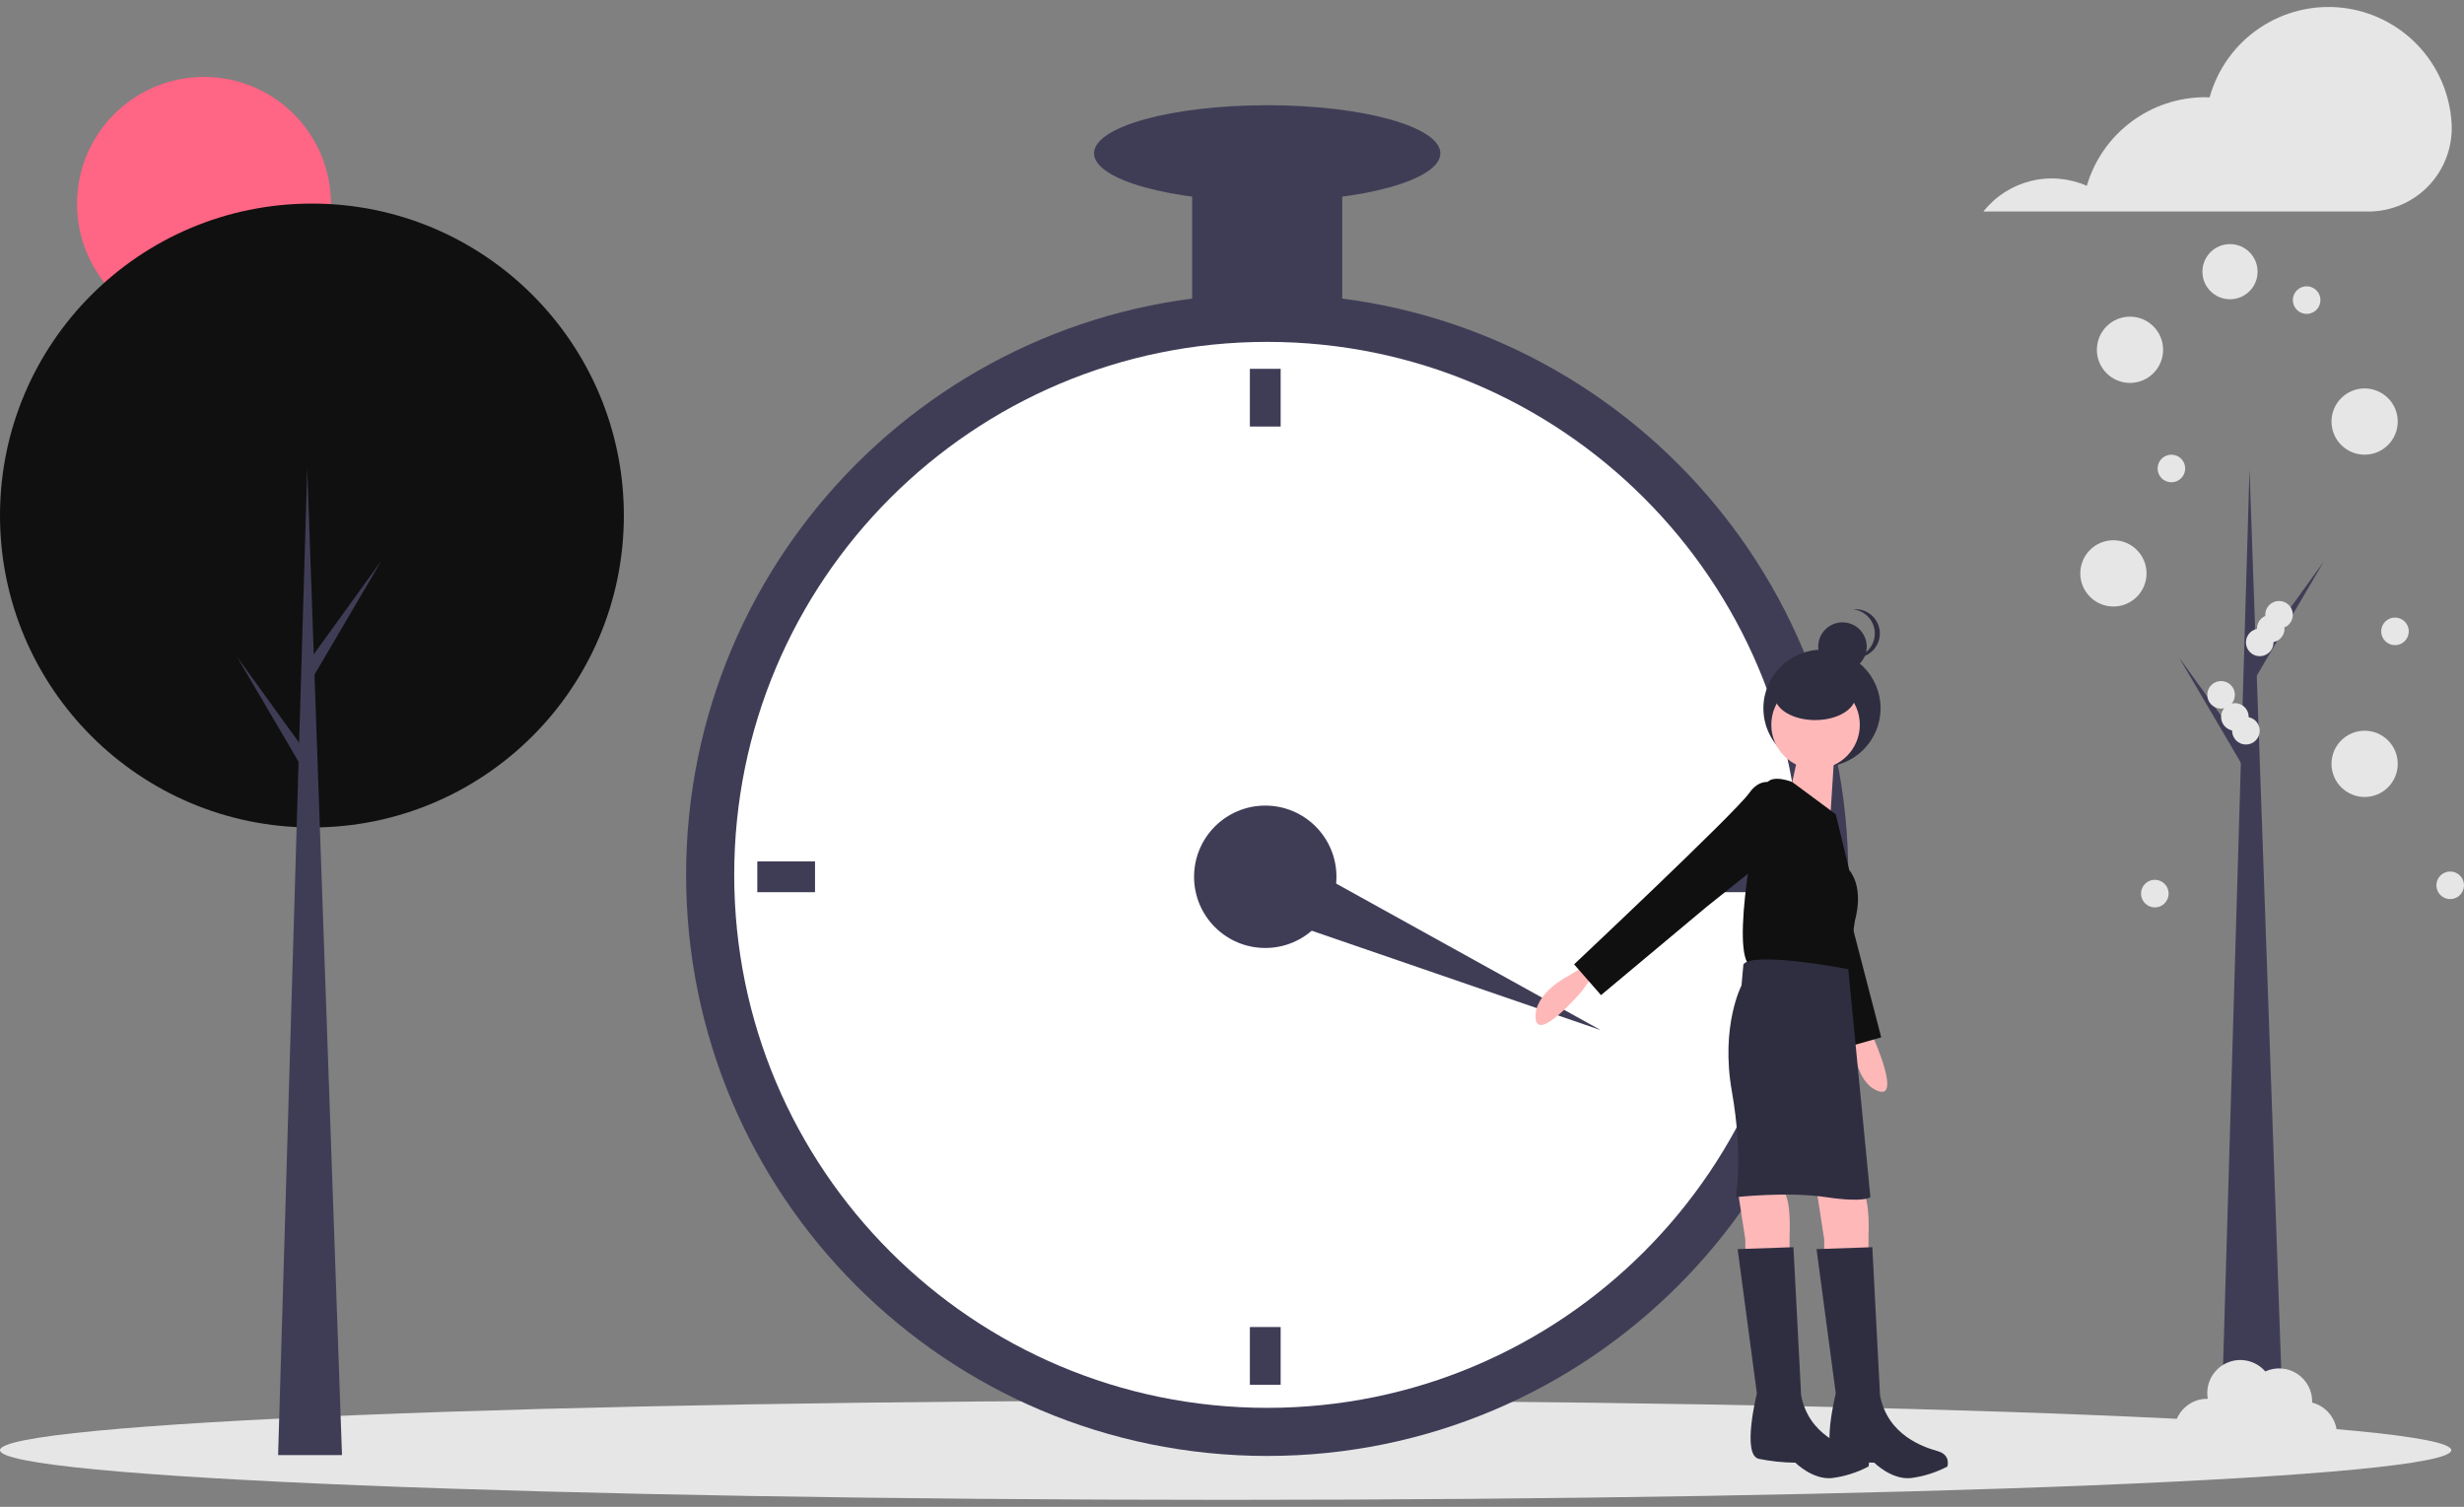 <svg width="260" height="159" viewBox="0 0 260 159" fill="none" xmlns="http://www.w3.org/2000/svg">
<rect x="0" y="0" width="260" height="159" fill="#808080" stroke="none"/>
<g clip-path="url(#clip0_1434_31223)">
<path d="M21.525 34.913C28.925 34.913 34.924 28.915 34.924 21.515C34.924 14.115 28.925 8.116 21.525 8.116C14.125 8.116 8.126 14.115 8.126 21.515C8.126 28.915 14.125 34.913 21.525 34.913Z" fill="#FF6584"/>
<path d="M129.329 158.262C200.755 158.262 258.658 155.915 258.658 153.019C258.658 150.124 200.755 147.776 129.329 147.776C57.903 147.776 0 150.124 0 153.019C0 155.915 57.903 158.262 129.329 158.262Z" fill="#E6E6E6"/>
<path d="M32.915 87.312C51.093 87.312 65.829 72.575 65.829 54.397C65.829 36.219 51.093 21.482 32.915 21.482C14.736 21.482 0 36.219 0 54.397C0 72.575 14.736 87.312 32.915 87.312Z" fill="#101010"/>
<path d="M36.087 153.537H29.346L32.419 49.44L36.087 153.537Z" fill="#3F3D56"/>
<path d="M33.013 69.169L40.251 59.156L32.914 71.647L32.121 70.259L33.013 69.169Z" fill="#3F3D56"/>
<path d="M32.221 79.281L24.983 69.268L32.32 81.76L33.113 80.372L32.221 79.281Z" fill="#3F3D56"/>
<path d="M241.035 153.647H234.294L237.367 49.549L241.035 153.647Z" fill="#3F3D56"/>
<path d="M237.962 69.279L245.199 59.266L237.862 71.757L237.069 70.369L237.962 69.279Z" fill="#3F3D56"/>
<path d="M237.169 79.391L229.932 69.378L237.268 81.869L238.061 80.481L237.169 79.391Z" fill="#3F3D56"/>
<path d="M133.714 153.629C167.577 153.629 195.029 126.177 195.029 92.314C195.029 58.45 167.577 30.998 133.714 30.998C99.85 30.998 72.398 58.45 72.398 92.314C72.398 126.177 99.85 153.629 133.714 153.629Z" fill="#3F3D56"/>
<path d="M133.713 148.554C164.773 148.554 189.953 123.375 189.953 92.314C189.953 61.254 164.773 36.075 133.713 36.075C102.653 36.075 77.474 61.254 77.474 92.314C77.474 123.375 102.653 148.554 133.713 148.554Z" fill="white"/>
<path d="M133.51 100.029C137.659 100.029 141.022 96.666 141.022 92.517C141.022 88.368 137.659 85.005 133.51 85.005C129.361 85.005 125.998 88.368 125.998 92.517C125.998 96.666 129.361 100.029 133.51 100.029Z" fill="#3F3D56"/>
<path d="M135.134 38.917H131.886V45.008H135.134V38.917Z" fill="#3F3D56"/>
<path d="M135.134 140.026H131.886V146.117H135.134V140.026Z" fill="#3F3D56"/>
<path d="M86.001 94.142V90.893H79.91V94.142H86.001Z" fill="#3F3D56"/>
<path d="M187.11 94.142V90.893H181.019V94.142H187.11Z" fill="#3F3D56"/>
<path d="M131.345 95.778L134.121 89.43L168.907 108.696L131.345 95.778Z" fill="#3F3D56"/>
<path d="M141.631 16.177H125.795V34.45H141.631V16.177Z" fill="#3F3D56"/>
<path d="M133.713 21.253C143.805 21.253 151.986 18.981 151.986 16.177C151.986 13.374 143.805 11.102 133.713 11.102C123.621 11.102 115.44 13.374 115.44 16.177C115.44 18.981 123.621 21.253 133.713 21.253Z" fill="#3F3D56"/>
<path d="M167.924 103.176L166.909 104.597C166.909 104.597 162.24 110.079 162.036 107.44C161.833 104.8 165.488 102.973 165.488 102.973L167.518 101.755L167.924 103.176Z" fill="#FFB8B8"/>
<path d="M196.824 107.971L197.675 109.497C197.675 109.497 200.631 116.063 198.158 115.117C195.686 114.171 195.598 110.086 195.598 110.086L195.366 107.73L196.824 107.971Z" fill="#FFB8B8"/>
<path d="M192.254 80.917C195.669 80.917 198.437 78.149 198.437 74.735C198.437 71.321 195.669 68.553 192.254 68.553C188.84 68.553 186.072 71.321 186.072 74.735C186.072 78.149 188.84 80.917 192.254 80.917Z" fill="#2F2E41"/>
<path d="M191.679 125.51L192.491 130.788V132.413H197.161V130.382C197.161 130.382 197.364 126.728 196.551 125.713C195.739 124.698 191.679 125.51 191.679 125.51Z" fill="#FFB8B8"/>
<path d="M183.354 125.51L184.167 130.788V132.413H188.836V130.382C188.836 130.382 189.039 126.728 188.227 125.713C187.415 124.698 183.354 125.51 183.354 125.51Z" fill="#FFB8B8"/>
<path d="M186.497 83.107C186.497 83.107 184.701 84.054 185.928 86.207C187.154 88.36 194.352 110.638 194.352 110.638L198.505 109.46L194.843 95.37L192.746 86.515L186.497 83.107Z" fill="#101010"/>
<path d="M191.577 81.147C194.156 81.147 196.247 79.057 196.247 76.478C196.247 73.899 194.156 71.808 191.577 71.808C188.998 71.808 186.907 73.899 186.907 76.478C186.907 79.057 188.998 81.147 191.577 81.147Z" fill="#FFB8B8"/>
<path d="M193.709 77.189L193.1 86.731L188.836 83.686C188.836 83.686 190.257 78.001 189.851 77.594L193.709 77.189Z" fill="#FFB8B8"/>
<path d="M193.709 85.919L189.116 82.517C189.116 82.517 187.009 81.655 186.4 82.67C185.791 83.685 182.746 98.71 184.37 101.552C184.37 101.552 193.1 103.379 194.927 102.364L195.74 97.085C195.74 97.085 196.755 93.837 195.13 91.807L193.709 85.919Z" fill="#101010"/>
<path d="M187.618 82.873C187.618 82.873 185.994 81.655 184.572 83.685C183.151 85.716 166.097 101.755 166.097 101.755L168.939 105.004L180.106 95.664L187.212 89.979L187.618 82.873Z" fill="#101010"/>
<path d="M195.029 102.262C195.029 102.262 184.979 100.334 183.964 101.755L183.761 103.988C183.761 103.988 181.527 108.252 182.745 115.155C183.964 122.058 183.151 126.322 183.151 126.322C183.151 126.322 188.633 125.713 192.694 126.322C196.755 126.931 197.364 126.322 197.364 126.322L195.029 102.262Z" fill="#2F2E41"/>
<path d="M197.567 131.601L191.679 131.804L193.709 147.031C193.709 147.031 192.085 153.528 193.912 153.934C195.182 154.19 196.474 154.326 197.77 154.34C197.77 154.34 199.597 156.167 201.627 155.964C202.976 155.792 204.282 155.379 205.485 154.746C205.485 154.746 205.891 153.528 204.47 153.122C203.048 152.716 199.191 151.498 198.379 147.234L197.567 131.601Z" fill="#2F2E41"/>
<path d="M189.242 131.601L183.354 131.804L185.385 147.031C185.385 147.031 183.761 153.528 185.588 153.934C186.858 154.19 188.15 154.326 189.445 154.34C189.445 154.34 191.273 156.167 193.303 155.964C194.651 155.792 195.958 155.379 197.161 154.746C197.161 154.746 197.567 153.528 196.145 153.122C194.724 152.716 190.867 151.498 190.055 147.234L189.242 131.601Z" fill="#2F2E41"/>
<path d="M194.417 70.787C195.829 70.787 196.975 69.641 196.975 68.229C196.975 66.816 195.829 65.67 194.417 65.67C193.004 65.67 191.858 66.816 191.858 68.229C191.858 69.641 193.004 70.787 194.417 70.787Z" fill="#2F2E41"/>
<path d="M197.828 66.843C197.828 66.21 197.594 65.601 197.17 65.131C196.747 64.661 196.165 64.364 195.536 64.299C195.625 64.289 195.714 64.285 195.803 64.285C196.481 64.285 197.132 64.554 197.611 65.034C198.091 65.514 198.361 66.164 198.361 66.843C198.361 67.521 198.091 68.172 197.611 68.652C197.132 69.131 196.481 69.401 195.803 69.401C195.714 69.401 195.625 69.396 195.536 69.387C196.165 69.321 196.747 69.025 197.17 68.555C197.594 68.085 197.828 67.475 197.828 66.843Z" fill="#2F2E41"/>
<path d="M191.535 75.983C193.89 75.983 195.799 74.837 195.799 73.424C195.799 72.011 193.89 70.866 191.535 70.866C189.18 70.866 187.271 72.011 187.271 73.424C187.271 74.837 189.18 75.983 191.535 75.983Z" fill="#2F2E41"/>
<path d="M258.691 13.015C258.517 9.936 257.255 7.019 255.13 4.784C253.005 2.549 250.155 1.141 247.089 0.811C244.022 0.482 240.939 1.252 238.387 2.985C235.836 4.717 233.983 7.3 233.158 10.272C233.001 10.266 232.843 10.26 232.684 10.26C229.873 10.26 227.137 11.171 224.886 12.856C222.635 14.541 220.991 16.909 220.198 19.607C218.335 18.788 216.253 18.61 214.278 19.102C212.304 19.593 210.548 20.725 209.285 22.321H249.879C251.063 22.325 252.235 22.089 253.327 21.628C254.418 21.168 255.404 20.492 256.228 19.641C257.052 18.79 257.695 17.782 258.12 16.676C258.545 15.571 258.742 14.391 258.7 13.207C258.698 13.143 258.695 13.079 258.691 13.015Z" fill="#E6E6E6"/>
<path d="M224.755 40.404C226.686 40.404 228.25 38.839 228.25 36.908C228.25 34.978 226.686 33.413 224.755 33.413C222.825 33.413 221.26 34.978 221.26 36.908C221.26 38.839 222.825 40.404 224.755 40.404Z" fill="#E6E6E6"/>
<path d="M235.309 31.578C236.916 31.578 238.219 30.275 238.219 28.667C238.219 27.06 236.916 25.757 235.309 25.757C233.701 25.757 232.398 27.06 232.398 28.667C232.398 30.275 233.701 31.578 235.309 31.578Z" fill="#E6E6E6"/>
<path d="M249.514 47.977C251.444 47.977 253.009 46.412 253.009 44.482C253.009 42.551 251.444 40.986 249.514 40.986C247.583 40.986 246.019 42.551 246.019 44.482C246.019 46.412 247.583 47.977 249.514 47.977Z" fill="#E6E6E6"/>
<path d="M223.007 63.997C224.938 63.997 226.502 62.432 226.502 60.502C226.502 58.571 224.938 57.006 223.007 57.006C221.077 57.006 219.512 58.571 219.512 60.502C219.512 62.432 221.077 63.997 223.007 63.997Z" fill="#E6E6E6"/>
<path d="M249.514 84.096C251.444 84.096 253.009 82.531 253.009 80.6C253.009 78.67 251.444 77.105 249.514 77.105C247.583 77.105 246.019 78.67 246.019 80.6C246.019 82.531 247.583 84.096 249.514 84.096Z" fill="#E6E6E6"/>
<path d="M243.974 147.999C243.975 147.961 243.98 147.924 243.98 147.886C243.98 147.3 243.834 146.724 243.554 146.21C243.273 145.695 242.868 145.26 242.375 144.944C241.882 144.627 241.317 144.44 240.733 144.399C240.149 144.358 239.564 144.465 239.032 144.71C238.532 144.133 237.858 143.737 237.111 143.58C236.365 143.424 235.588 143.517 234.899 143.845C234.21 144.172 233.648 144.717 233.299 145.395C232.949 146.072 232.831 146.846 232.964 147.597C232.946 147.597 232.929 147.595 232.911 147.595C232.355 147.594 231.806 147.726 231.311 147.98C230.816 148.233 230.388 148.602 230.064 149.054C229.74 149.507 229.529 150.03 229.448 150.58C229.366 151.131 229.418 151.693 229.598 152.219C229.777 152.746 230.08 153.222 230.481 153.608C230.882 153.994 231.369 154.279 231.902 154.438C232.435 154.598 232.999 154.628 233.546 154.526C234.093 154.424 234.608 154.193 235.047 153.852C235.325 154.393 235.738 154.852 236.247 155.183C236.756 155.515 237.343 155.709 237.949 155.744C238.556 155.78 239.161 155.657 239.706 155.388C240.25 155.118 240.715 154.711 241.054 154.207C241.47 154.509 241.948 154.716 242.453 154.813C242.958 154.91 243.478 154.893 243.976 154.766C244.475 154.638 244.938 154.402 245.335 154.074C245.731 153.746 246.05 153.335 246.269 152.869C246.488 152.404 246.601 151.896 246.601 151.381C246.601 150.867 246.487 150.359 246.268 149.894C246.049 149.429 245.729 149.017 245.333 148.69C244.936 148.362 244.472 148.126 243.974 147.999Z" fill="#E6E6E6"/>
<path d="M252.718 68.075C253.522 68.075 254.175 67.423 254.175 66.619C254.175 65.815 253.522 65.163 252.718 65.163C251.914 65.163 251.262 65.815 251.262 66.619C251.262 67.423 251.914 68.075 252.718 68.075Z" fill="#E6E6E6"/>
<path d="M243.397 33.122C244.201 33.122 244.853 32.47 244.853 31.665C244.853 30.861 244.201 30.209 243.397 30.209C242.592 30.209 241.94 30.861 241.94 31.665C241.94 32.47 242.592 33.122 243.397 33.122Z" fill="#E6E6E6"/>
<path d="M238.446 69.24C239.25 69.24 239.902 68.588 239.902 67.784C239.902 66.98 239.25 66.328 238.446 66.328C237.641 66.328 236.989 66.98 236.989 67.784C236.989 68.588 237.641 69.24 238.446 69.24Z" fill="#E6E6E6"/>
<path d="M239.611 67.784C240.415 67.784 241.067 67.132 241.067 66.328C241.067 65.523 240.415 64.871 239.611 64.871C238.806 64.871 238.154 65.523 238.154 66.328C238.154 67.132 238.806 67.784 239.611 67.784Z" fill="#E6E6E6"/>
<path d="M240.485 66.327C241.289 66.327 241.941 65.675 241.941 64.871C241.941 64.067 241.289 63.415 240.485 63.415C239.68 63.415 239.028 64.067 239.028 64.871C239.028 65.675 239.68 66.327 240.485 66.327Z" fill="#E6E6E6"/>
<path d="M236.989 78.561C237.793 78.561 238.445 77.909 238.445 77.105C238.445 76.3 237.793 75.648 236.989 75.648C236.184 75.648 235.532 76.3 235.532 77.105C235.532 77.909 236.184 78.561 236.989 78.561Z" fill="#E6E6E6"/>
<path d="M258.543 94.873C259.348 94.873 260 94.221 260 93.416C260 92.612 259.348 91.96 258.543 91.96C257.739 91.96 257.087 92.612 257.087 93.416C257.087 94.221 257.739 94.873 258.543 94.873Z" fill="#E6E6E6"/>
<path d="M227.376 95.747C228.181 95.747 228.833 95.095 228.833 94.29C228.833 93.486 228.181 92.834 227.376 92.834C226.572 92.834 225.92 93.486 225.92 94.29C225.92 95.095 226.572 95.747 227.376 95.747Z" fill="#E6E6E6"/>
<path d="M229.124 50.89C229.929 50.89 230.581 50.238 230.581 49.433C230.581 48.629 229.929 47.977 229.124 47.977C228.32 47.977 227.668 48.629 227.668 49.433C227.668 50.238 228.32 50.89 229.124 50.89Z" fill="#E6E6E6"/>
<path d="M235.824 77.105C236.628 77.105 237.28 76.453 237.28 75.648C237.28 74.844 236.628 74.192 235.824 74.192C235.019 74.192 234.367 74.844 234.367 75.648C234.367 76.453 235.019 77.105 235.824 77.105Z" fill="#E6E6E6"/>
<path d="M234.368 74.775C235.172 74.775 235.824 74.123 235.824 73.318C235.824 72.514 235.172 71.862 234.368 71.862C233.563 71.862 232.911 72.514 232.911 73.318C232.911 74.123 233.563 74.775 234.368 74.775Z" fill="#E6E6E6"/>
</g>
<defs>
<clipPath id="clip0_1434_31223">
<rect width="260" height="157.524" fill="white" transform="translate(0 0.738)"/>
</clipPath>
</defs>
</svg>

